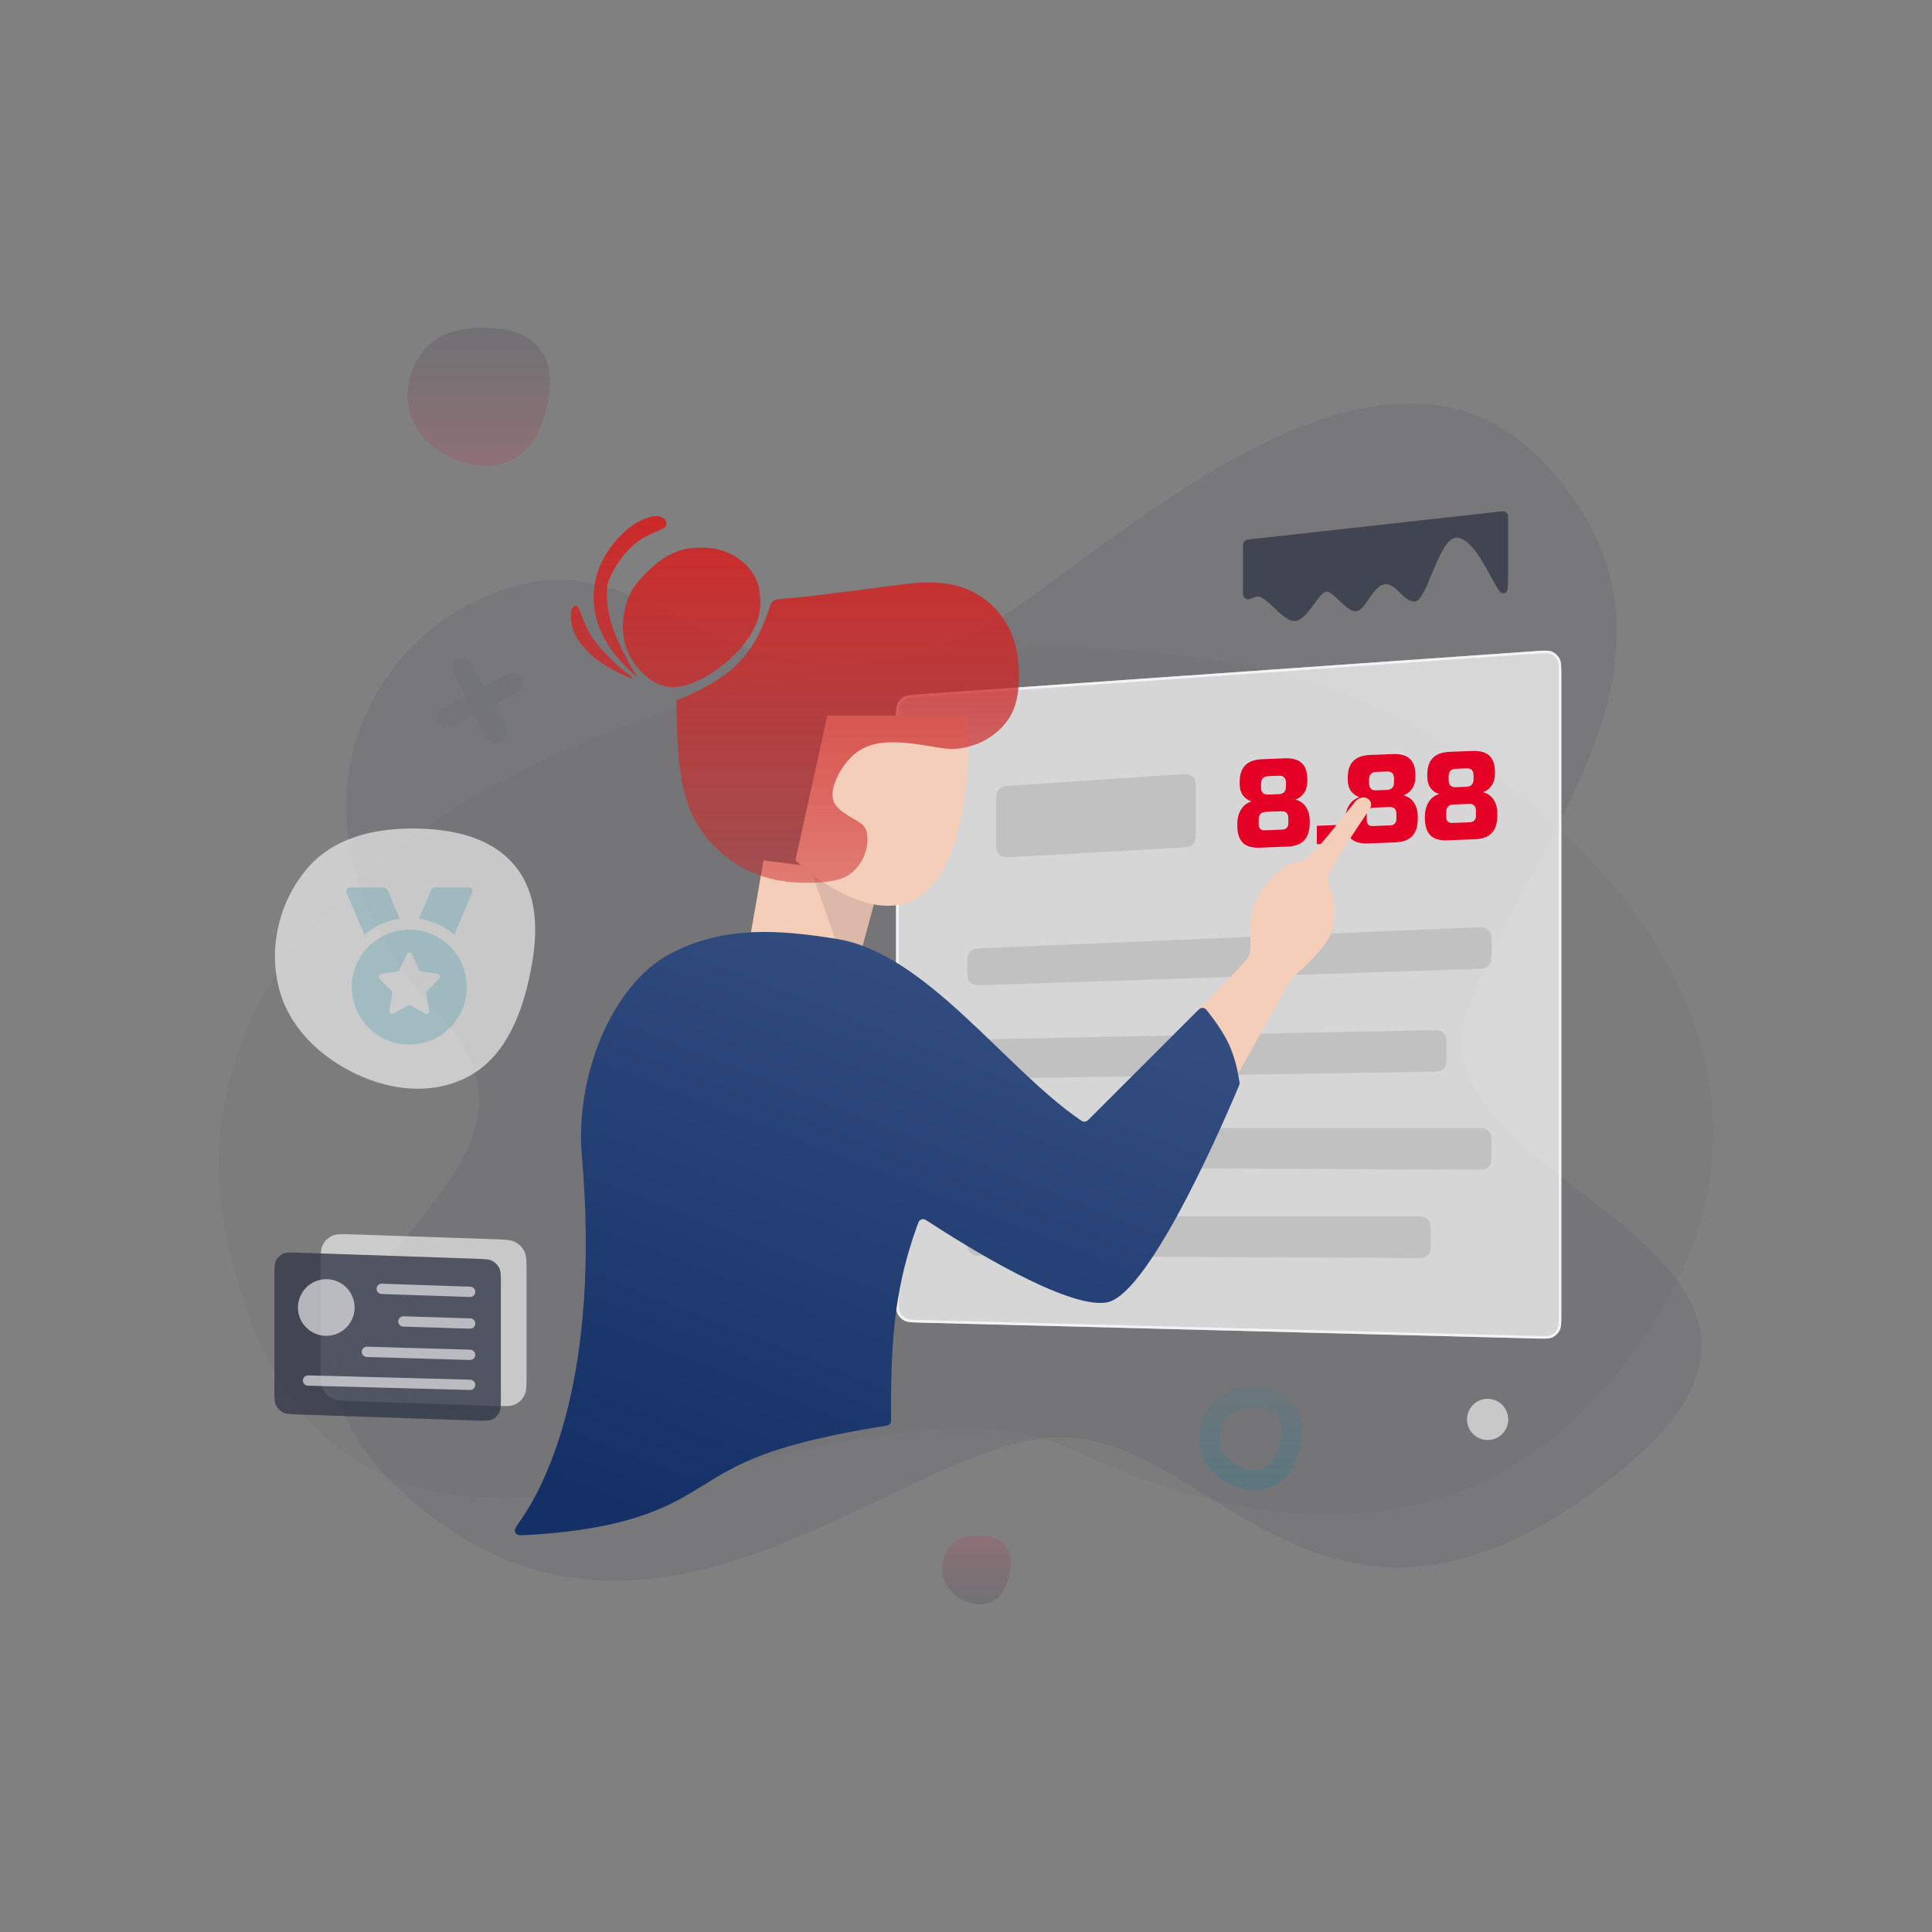 <svg width="375" height="375" viewBox="0 0 375 375" fill="none" xmlns="http://www.w3.org/2000/svg">
<rect x="0" y="0" width="375" height="375" fill="#808080" stroke="none"/>
<path d="M323.546 252.307C349.753 206.086 314.492 160.342 268.748 137.946C196.988 102.814 22.873 146.047 44.316 241.824C65.758 337.6 162.012 259.454 208.232 281.373C254.453 303.292 297.338 298.527 323.546 252.307Z" fill="#323947" fill-opacity="0.05"/>
<path d="M284.472 197.031C295.432 164.152 334.505 126.777 299.72 89.818C264.936 52.859 206.803 116.025 187.266 123.649C140.217 142.01 128.656 104.589 98.637 114.119C68.617 123.649 52.597 162.246 85.295 197.031C117.992 231.815 32.88 250.88 80.053 291.378C127.227 331.876 174.4 280.162 204.897 278.989C235.393 277.816 256.835 330.451 312.586 287.089C368.336 243.728 273.513 229.909 284.472 197.031Z" fill="#323947" fill-opacity="0.1"/>
<path d="M297.92 126.393L178.389 134.774C176.816 134.884 176.029 134.939 175.433 135.281C174.908 135.582 174.487 136.034 174.223 136.578C173.924 137.197 173.924 137.985 173.924 139.562V251.917C173.924 253.558 173.924 254.379 174.241 255.012C174.519 255.57 174.964 256.026 175.514 256.319C176.139 256.652 176.96 256.673 178.6 256.715L298.132 259.803C299.851 259.847 300.711 259.87 301.37 259.549C301.949 259.267 302.422 258.806 302.719 258.234C303.056 257.584 303.056 256.724 303.056 255.005V131.182C303.056 129.392 303.056 128.497 302.7 127.833C302.387 127.25 301.89 126.786 301.286 126.515C300.598 126.206 299.706 126.268 297.92 126.393Z" fill="white" fill-opacity="0.7"/>
<path d="M178.406 135.023L297.938 126.643C298.835 126.58 299.492 126.534 300.011 126.541C300.528 126.548 300.884 126.608 301.183 126.743C301.737 126.991 302.193 127.416 302.48 127.951C302.635 128.241 302.719 128.592 302.762 129.106C302.806 129.624 302.806 130.283 302.806 131.182V255.005C302.806 255.869 302.806 256.501 302.765 257C302.724 257.496 302.644 257.836 302.497 258.119C302.225 258.643 301.791 259.066 301.26 259.324C300.973 259.464 300.631 259.535 300.134 259.563C299.635 259.591 299.002 259.575 298.139 259.553L178.607 256.465C177.782 256.444 177.179 256.428 176.703 256.378C176.23 256.327 175.904 256.244 175.632 256.098C175.128 255.83 174.72 255.411 174.464 254.901C174.326 254.624 174.251 254.297 174.213 253.823C174.175 253.345 174.174 252.742 174.174 251.917V139.562C174.174 138.77 174.174 138.19 174.211 137.731C174.247 137.274 174.318 136.957 174.448 136.687C174.69 136.188 175.076 135.773 175.557 135.498C175.818 135.349 176.129 135.256 176.582 135.188C177.037 135.119 177.616 135.079 178.406 135.023Z" stroke="white" stroke-opacity="0.7" stroke-width="0.5"/>
<path d="M187.743 187.231C187.743 186.153 187.743 185.614 187.949 185.195C188.131 184.827 188.422 184.523 188.783 184.326C189.192 184.102 189.731 184.079 190.808 184.034L286.176 180.015C287.339 179.966 287.92 179.942 288.366 180.153C288.758 180.338 289.08 180.646 289.281 181.03C289.511 181.467 289.511 182.049 289.511 183.212V184.878C289.511 185.966 289.511 186.509 289.302 186.93C289.118 187.3 288.824 187.604 288.46 187.8C288.046 188.023 287.503 188.041 286.416 188.076L191.048 191.202C189.894 191.24 189.318 191.259 188.876 191.046C188.487 190.859 188.169 190.552 187.97 190.169C187.743 189.734 187.743 189.158 187.743 188.004V187.231Z" fill="black" fill-opacity="0.1"/>
<path d="M193.343 155.683C193.343 154.629 193.343 154.102 193.543 153.689C193.72 153.326 194.002 153.024 194.352 152.824C194.751 152.596 195.277 152.561 196.328 152.49L228.697 150.308C229.884 150.228 230.478 150.188 230.935 150.395C231.337 150.576 231.667 150.885 231.875 151.274C232.112 151.716 232.112 152.311 232.112 153.501V161.34C232.112 162.405 232.112 162.937 231.909 163.353C231.73 163.719 231.444 164.021 231.089 164.22C230.685 164.446 230.154 164.476 229.091 164.535L196.722 166.344C195.546 166.41 194.958 166.443 194.506 166.234C194.108 166.051 193.782 165.742 193.577 165.356C193.343 164.916 193.343 164.327 193.343 163.149V155.683Z" fill="black" fill-opacity="0.1"/>
<path d="M187.743 204.931C187.743 203.832 187.743 203.282 187.955 202.858C188.142 202.486 188.441 202.181 188.809 201.987C189.228 201.766 189.778 201.754 190.877 201.732L277.504 199.957C278.644 199.934 279.215 199.922 279.651 200.137C280.036 200.325 280.349 200.632 280.546 201.013C280.769 201.445 280.769 202.015 280.769 203.156V204.839C280.769 205.944 280.769 206.496 280.555 206.921C280.367 207.294 280.067 207.599 279.696 207.793C279.275 208.014 278.723 208.022 277.618 208.039L190.992 209.37C189.856 209.388 189.288 209.396 188.854 209.181C188.472 208.991 188.16 208.684 187.965 208.305C187.743 207.874 187.743 207.306 187.743 206.171V204.931Z" fill="black" fill-opacity="0.1"/>
<path d="M187.743 222.15C187.743 221.03 187.743 220.47 187.961 220.042C188.152 219.665 188.458 219.359 188.835 219.168C189.263 218.95 189.823 218.95 190.943 218.95H286.311C287.431 218.95 287.991 218.95 288.419 219.168C288.795 219.359 289.101 219.665 289.293 220.042C289.511 220.47 289.511 221.03 289.511 222.15V223.835C289.511 224.96 289.511 225.522 289.292 225.951C289.099 226.329 288.791 226.635 288.413 226.826C287.983 227.043 287.421 227.04 286.296 227.035L190.928 226.589C189.812 226.583 189.255 226.581 188.829 226.362C188.454 226.17 188.15 225.864 187.959 225.489C187.743 225.062 187.743 224.504 187.743 223.389V222.15Z" fill="black" fill-opacity="0.1"/>
<path d="M187.743 239.304C187.743 238.184 187.743 237.624 187.961 237.196C188.152 236.82 188.458 236.514 188.835 236.322C189.263 236.104 189.823 236.104 190.943 236.104H274.523C275.643 236.104 276.203 236.104 276.631 236.322C277.007 236.514 277.313 236.82 277.505 237.196C277.723 237.624 277.723 238.184 277.723 239.304V240.988C277.723 242.113 277.723 242.676 277.503 243.105C277.31 243.482 277.002 243.788 276.624 243.979C276.194 244.196 275.631 244.193 274.506 244.188L190.926 243.745C189.811 243.739 189.254 243.736 188.828 243.517C188.454 243.325 188.15 243.019 187.959 242.644C187.743 242.217 187.743 241.66 187.743 240.545V239.304Z" fill="black" fill-opacity="0.1"/>
<path d="M245.689 157.58C244.767 157.616 244.306 158.111 244.306 159.064V160.017C244.306 160.382 244.406 160.672 244.606 160.886C244.821 161.084 245.105 161.176 245.458 161.163L248.915 161.027C249.268 161.013 249.545 160.899 249.745 160.684C249.96 160.454 250.067 160.156 250.067 159.79V158.837C250.067 157.884 249.606 157.426 248.685 157.462L245.689 157.58ZM246.15 150.652C245.228 150.689 244.767 151.183 244.767 152.136V152.851C244.767 153.804 245.228 154.262 246.15 154.226L248.224 154.145C249.145 154.108 249.606 153.614 249.606 152.661V151.946C249.606 150.993 249.145 150.535 248.224 150.571L246.15 150.652ZM254.215 159.627C254.215 161.184 253.862 162.341 253.155 163.1C252.449 163.858 251.342 164.267 249.837 164.326L244.536 164.534C243.031 164.593 241.925 164.272 241.218 163.569C240.511 162.866 240.158 161.736 240.158 160.18V159.941C240.158 158.734 240.45 157.722 241.034 156.905C241.495 156.251 242.124 155.798 242.923 155.544C242.232 155.333 241.671 154.942 241.241 154.371C240.826 153.784 240.619 153.014 240.619 152.061V151.823C240.619 150.377 240.972 149.291 241.679 148.565C242.386 147.822 243.492 147.421 244.997 147.362L249.376 147.19C250.882 147.131 251.988 147.445 252.694 148.132C253.401 148.803 253.754 149.861 253.754 151.307V151.545C253.754 152.498 253.539 153.285 253.109 153.905C252.694 154.509 252.141 154.944 251.45 155.209C252.694 155.51 253.539 156.334 253.985 157.683C254.139 158.169 254.215 158.738 254.215 159.389V159.627Z" fill="#E50026"/>
<path d="M255.596 160.288L259.744 160.125V163.699L255.596 163.861V160.288Z" fill="#E50026"/>
<path d="M266.663 156.756C265.741 156.792 265.281 157.286 265.281 158.239V159.192C265.281 159.558 265.38 159.848 265.58 160.062C265.795 160.26 266.079 160.352 266.433 160.338L269.89 160.203C270.243 160.189 270.519 160.075 270.719 159.86C270.934 159.63 271.042 159.331 271.042 158.966V158.013C271.042 157.06 270.581 156.602 269.659 156.638L266.663 156.756ZM267.124 149.828C266.202 149.864 265.741 150.359 265.741 151.312V152.027C265.741 152.98 266.202 153.438 267.124 153.402L269.198 153.321C270.12 153.284 270.581 152.79 270.581 151.837V151.122C270.581 150.169 270.12 149.711 269.198 149.747L267.124 149.828ZM275.19 158.803C275.19 160.36 274.837 161.517 274.13 162.276C273.423 163.034 272.317 163.443 270.811 163.502L265.511 163.71C264.005 163.769 262.899 163.447 262.193 162.745C261.486 162.042 261.132 160.912 261.132 159.355V159.117C261.132 157.91 261.424 156.898 262.008 156.081C262.469 155.427 263.099 154.974 263.898 154.72C263.206 154.509 262.646 154.118 262.216 153.547C261.801 152.96 261.593 152.19 261.593 151.237V150.999C261.593 149.553 261.947 148.467 262.653 147.741C263.36 146.998 264.466 146.597 265.972 146.538L270.35 146.366C271.856 146.307 272.962 146.621 273.669 147.308C274.376 147.979 274.729 149.037 274.729 150.482V150.721C274.729 151.674 274.514 152.46 274.084 153.081C273.669 153.685 273.116 154.12 272.424 154.385C273.669 154.686 274.514 155.51 274.959 156.859C275.113 157.345 275.19 157.914 275.19 158.565V158.803Z" fill="#E50026"/>
<path d="M282.102 156.149C281.18 156.185 280.719 156.68 280.719 157.633V158.586C280.719 158.951 280.819 159.241 281.018 159.456C281.234 159.654 281.518 159.746 281.871 159.732L285.328 159.596C285.681 159.582 285.958 159.468 286.157 159.254C286.373 159.023 286.48 158.725 286.48 158.36V157.407C286.48 156.454 286.019 155.995 285.097 156.031L282.102 156.149ZM282.562 149.222C281.641 149.258 281.18 149.753 281.18 150.706V151.42C281.18 152.373 281.641 152.832 282.562 152.795L284.636 152.714C285.558 152.678 286.019 152.183 286.019 151.23V150.515C286.019 149.562 285.558 149.104 284.636 149.14L282.562 149.222ZM290.628 158.197C290.628 159.753 290.275 160.911 289.568 161.669C288.861 162.427 287.755 162.836 286.25 162.895L280.949 163.104C279.444 163.163 278.338 162.841 277.631 162.138C276.924 161.435 276.571 160.305 276.571 158.749V158.511C276.571 157.304 276.863 156.291 277.446 155.474C277.907 154.821 278.537 154.367 279.336 154.113C278.645 153.902 278.084 153.511 277.654 152.941C277.239 152.353 277.032 151.583 277.032 150.63V150.392C277.032 148.947 277.385 147.861 278.092 147.134C278.798 146.391 279.905 145.991 281.41 145.931L285.789 145.759C287.294 145.7 288.4 146.014 289.107 146.701C289.814 147.372 290.167 148.431 290.167 149.876V150.114C290.167 151.067 289.952 151.854 289.522 152.474C289.107 153.078 288.554 153.513 287.863 153.778C289.107 154.079 289.952 154.904 290.398 156.252C290.551 156.738 290.628 157.307 290.628 157.958V158.197Z" fill="#E50026"/>
<path d="M144.381 188.928L148.193 167.009L171.065 169.868L165.347 189.405L144.381 188.928Z" fill="#F5CEBA"/>
<path d="M165.347 191.313L155.34 163.2L171.542 168.441L165.347 191.313Z" fill="#DBB8A7"/>
<path d="M242.064 186.072C240.277 188.454 229.675 198.937 229.675 198.937L239.205 210.373L250.641 189.884C250.641 189.884 258.166 183.908 258.741 179.877C259.694 173.206 257.525 172.253 257.788 170.347C258.051 168.441 265.889 157.005 265.889 157.005C266.842 155.576 264.936 153.67 263.03 155.576C263.03 155.576 254.433 166.777 253.023 167.012C249.211 167.647 246.755 169.725 244.446 173.683C241.111 179.401 243.851 183.689 242.064 186.072Z" fill="#F5CEBA"/>
<path d="M130.086 185.118C140.492 179.603 151.392 180.459 162.488 182.258C179.693 185.049 195.083 207.351 209.543 217.282C209.908 217.533 210.091 217.658 210.298 217.697C210.477 217.731 210.674 217.713 210.844 217.647C211.04 217.571 211.203 217.408 211.528 217.083L232.217 196.394C232.657 195.954 232.876 195.735 233.127 195.664C233.346 195.602 233.585 195.618 233.793 195.707C234.033 195.81 234.22 196.053 234.594 196.539C238.003 200.975 239.643 203.978 240.569 209.937C240.593 210.094 240.606 210.173 240.605 210.256C240.604 210.327 240.595 210.404 240.578 210.473C240.56 210.554 240.531 210.624 240.472 210.763C238.734 214.934 223.434 251.105 214.903 252.781C207.208 254.292 186.43 241.185 180.37 237.218C179.789 236.838 179.498 236.648 179.22 236.637C178.977 236.628 178.738 236.708 178.55 236.863C178.335 237.038 178.219 237.362 177.988 238.009C174.021 249.112 172.829 258.505 172.957 275.188C172.961 275.696 172.963 275.95 172.875 276.148C172.795 276.325 172.672 276.47 172.509 276.577C172.327 276.696 172.077 276.734 171.575 276.81C167.647 277.409 156.261 279.31 148.193 282.324C137.2 286.43 134.564 291.175 122.939 294.713C115.702 296.915 107.426 297.664 102.639 297.918C101.297 297.989 100.626 298.025 100.342 297.824C100.078 297.637 99.942 297.393 99.922 297.07C99.9 296.723 100.312 296.129 101.137 294.943C106.139 287.738 116.602 267.129 112.932 224.191C111.635 209.009 118.65 191.178 130.086 185.118Z" fill="url(#paint0_linear_2_61)"/>
<path d="M178.213 174.157C189.837 166.723 187.743 138.896 187.743 138.896H160.582L154.388 167.009C154.388 167.009 168.448 180.402 178.213 174.157Z" fill="#F5CEBA"/>
<path fill-rule="evenodd" clip-rule="evenodd" d="M125.747 100.479C123.812 101.153 122.201 102.201 120.539 103.869C113.94 110.487 113.444 119.467 119.264 126.949C120.505 128.544 124.159 132.144 123.585 131.206C119.66 124.795 117.81 119.825 117.784 115.62C117.771 113.539 117.835 113.239 118.67 111.505C119.755 109.252 121.465 107.012 123.162 105.62C124.425 104.584 125.319 104.08 127.932 102.934C129.105 102.42 129.366 102.197 129.366 101.707C129.366 100.375 127.685 99.805 125.747 100.479ZM132.639 106.662C130.07 107.352 127.898 108.707 125.494 111.118C122.966 113.652 122.098 115.081 121.38 117.885C120.106 122.868 121.336 127.457 124.829 130.752C128.017 133.759 131.196 134.149 135.578 132.069C140.841 129.572 145.806 124.456 147.099 120.199C147.842 117.755 147.701 114.479 146.765 112.448C145.485 109.667 142.769 107.513 139.455 106.65C137.64 106.177 134.419 106.183 132.639 106.662ZM176.373 113.284C175.413 113.404 170.756 114.005 166.024 114.618C161.292 115.231 156.074 115.854 154.428 116.002C149.441 116.45 149.993 116.163 149.075 118.791C146.531 126.076 142.965 130.231 136.328 133.645C135.036 134.309 133.375 135.098 132.636 135.399L131.293 135.944L131.427 141.618C131.707 153.444 133.899 159.918 139.321 164.938C144.02 169.288 149.561 171.35 156.548 171.348C160.16 171.347 162.614 170.962 164.19 170.148C166.581 168.915 168.36 165.928 168.372 163.126C168.381 160.957 167.939 160.205 166.025 159.129C162.316 157.045 161.419 155.943 161.625 153.726C161.87 151.102 164.211 147.371 166.593 145.809C169.569 143.858 173.196 143.592 180.318 144.804C184.193 145.463 184.666 145.494 186.552 145.22C190.81 144.6 194.652 141.953 196.415 138.426C198.36 134.533 198.089 127.604 196.585 123.609C194.966 119.308 191.884 116.121 187.595 114.317C184.753 113.121 180.665 112.745 176.373 113.284ZM111.138 117.893C110.919 118.157 110.79 118.888 110.794 119.836C110.807 122.901 113.113 126.243 116.999 128.829C118.919 130.106 122.554 131.866 122.789 131.631C122.847 131.573 122.247 131.038 121.455 130.444C119.323 128.844 116.171 125.571 114.856 123.593C114.22 122.636 113.382 120.902 112.992 119.737C112.258 117.542 111.803 117.09 111.138 117.893Z" fill="url(#paint1_linear_2_61)"/>
<path d="M62.222 245.826C62.222 243.571 62.222 242.444 62.663 241.597C63.05 240.852 63.668 240.256 64.427 239.894C65.29 239.484 66.418 239.522 68.675 239.599L95.854 240.523C98.079 240.598 99.192 240.636 100.041 241.097C100.788 241.501 101.394 242.128 101.774 242.887C102.206 243.75 102.206 244.861 102.206 247.084L102.206 266.656C102.206 268.91 102.206 270.038 101.766 270.885C101.378 271.63 100.761 272.226 100.002 272.587C99.139 272.998 98.01 272.959 95.754 272.882L68.574 271.958C66.349 271.883 65.237 271.845 64.388 271.385C63.641 270.98 63.034 270.353 62.654 269.594C62.222 268.731 62.222 267.62 62.222 265.397L62.222 245.826Z" fill="white" fill-opacity="0.6"/>
<path d="M53.258 247.817C53.258 246.125 53.258 245.28 53.588 244.644C53.879 244.086 54.342 243.639 54.912 243.368C55.559 243.06 56.406 243.089 58.099 243.147L92.457 244.324C94.125 244.382 94.959 244.41 95.596 244.755C96.156 245.059 96.611 245.529 96.895 246.098C97.219 246.745 97.219 247.579 97.219 249.246L97.219 271.063C97.219 272.755 97.219 273.6 96.889 274.236C96.598 274.794 96.135 275.242 95.565 275.512C94.918 275.82 94.072 275.791 92.379 275.733L58.02 274.556C56.352 274.499 55.518 274.47 54.881 274.125C54.321 273.821 53.867 273.351 53.582 272.782C53.258 272.135 53.258 271.301 53.258 269.635L53.258 247.817Z" fill="#323947" fill-opacity="0.8"/>
<circle cx="63.33" cy="253.787" r="5.5" fill="white" fill-opacity="0.6"/>
<path d="M74.095 250.163L91.251 250.745M91.251 256.894L78.294 256.494M91.251 262.971L71.218 262.389M91.251 268.793L59.792 267.957" stroke="white" stroke-opacity="0.6" stroke-width="2" stroke-linecap="round"/>
<path d="M290.95 99.311L242.688 104.673H242.688C242.185 104.729 241.933 104.757 241.743 104.873C241.576 104.976 241.442 105.125 241.359 105.302C241.265 105.504 241.265 105.757 241.265 106.264V114.632C241.265 115.303 241.265 115.638 241.43 115.889C241.582 116.118 241.788 116.259 242.057 116.316C242.35 116.379 242.735 116.228 243.504 115.926C243.719 115.842 243.927 115.791 244.124 115.791C246.03 115.791 248.889 120.556 251.271 120.556C253.654 120.556 256.036 114.838 257.466 114.838C258.895 114.838 261.278 118.706 263.184 118.65C265.09 118.594 266.519 113.408 268.902 113.408C271.284 113.408 272.237 116.744 274.62 116.744C277.002 116.744 279.269 104.355 282.72 104.355C284.603 104.355 286.679 106.988 288.489 110.304C290.196 113.431 291.05 114.994 291.452 115.109C291.828 115.217 292.15 115.135 292.429 114.86C292.727 114.566 292.727 112.859 292.727 109.446V100.901C292.727 100.282 292.727 99.973 292.602 99.747C292.493 99.549 292.32 99.394 292.111 99.307C291.873 99.208 291.565 99.243 290.95 99.311Z" fill="#323947" fill-opacity="0.8"/>
<path d="M89.774 129.622L93.074 135.962M96.374 142.302L93.074 135.962M93.074 135.962L99.414 132.662M93.074 135.962L86.734 139.262" stroke="url(#paint2_linear_2_61)" stroke-opacity="0.4" stroke-width="4" stroke-linecap="round"/>
<path fill-rule="evenodd" clip-rule="evenodd" d="M93.628 63.61C97.808 63.603 102.242 64.433 104.812 67.729C107.357 70.993 106.964 75.448 105.993 79.47C105.041 83.413 103.249 87.28 99.644 89.139C95.931 91.053 91.531 90.629 87.735 88.886C83.841 87.097 80.513 84.036 79.48 79.877C78.425 75.629 79.615 71.067 82.488 67.764C85.224 64.618 89.459 63.616 93.628 63.61Z" fill="url(#paint3_linear_2_61)"/>
<path fill-rule="evenodd" clip-rule="evenodd" d="M189.858 298.049C191.876 298.045 194.016 298.459 195.257 300.101C196.485 301.726 196.296 303.945 195.827 305.949C195.367 307.913 194.502 309.838 192.762 310.764C190.969 311.718 188.845 311.507 187.013 310.638C185.133 309.748 183.526 308.223 183.028 306.151C182.518 304.036 183.093 301.763 184.479 300.118C185.8 298.551 187.845 298.052 189.858 298.049Z" fill="url(#paint4_linear_2_61)"/>
<path fill-rule="evenodd" clip-rule="evenodd" d="M243.136 271.272C245.556 271.268 248.123 271.764 249.611 273.733C251.084 275.682 250.857 278.343 250.294 280.746C249.743 283.101 248.706 285.411 246.619 286.521C244.469 287.665 241.922 287.412 239.725 286.37C237.47 285.302 235.544 283.473 234.946 280.989C234.335 278.452 235.024 275.726 236.687 273.754C238.271 271.874 240.722 271.276 243.136 271.272Z" stroke="url(#paint5_linear_2_61)" stroke-width="4"/>
<circle cx="288.746" cy="275.507" r="4" fill="white" fill-opacity="0.6"/>
<path fill-rule="evenodd" clip-rule="evenodd" d="M79.92 160.815C87.559 160.803 95.663 162.367 100.36 168.583C105.01 174.738 104.292 183.137 102.517 190.723C100.777 198.158 97.502 205.448 90.913 208.954C84.128 212.564 76.087 211.765 69.15 208.477C62.033 205.104 55.952 199.332 54.063 191.49C52.135 183.48 54.31 174.877 59.56 168.649C64.561 162.716 72.3 160.827 79.92 160.815Z" fill="white" fill-opacity="0.6"/>
<path fill-rule="evenodd" clip-rule="evenodd" d="M79.449 180.434C85.611 180.434 90.606 185.429 90.606 191.591C90.606 197.753 85.611 202.749 79.449 202.749C73.287 202.749 68.291 197.753 68.291 191.591C68.291 185.429 73.287 180.434 79.449 180.434ZM79.051 185.094L78.986 185.199L77.547 188.251C77.49 188.37 77.394 188.462 77.279 188.512L77.158 188.546L73.94 189.036C73.828 189.053 73.724 189.109 73.645 189.194C73.475 189.377 73.453 189.654 73.579 189.861L73.654 189.958L75.983 192.334C76.074 192.427 76.128 192.551 76.137 192.681L76.131 192.812L75.582 196.167C75.563 196.284 75.581 196.404 75.633 196.51C75.747 196.736 75.993 196.843 76.219 196.781L76.33 196.736L79.209 195.153C79.322 195.091 79.451 195.075 79.572 195.106L79.689 195.153L82.568 196.736C82.668 196.792 82.783 196.811 82.895 196.791C83.136 196.747 83.309 196.536 83.323 196.292L83.316 196.167L82.767 192.812C82.746 192.681 82.771 192.547 82.837 192.436L82.915 192.334L85.244 189.958C85.325 189.875 85.378 189.766 85.394 189.649C85.429 189.396 85.291 189.158 85.073 189.068L84.958 189.036L81.74 188.546C81.614 188.527 81.501 188.46 81.42 188.361L81.351 188.251L79.912 185.199C79.861 185.092 79.779 185.006 79.677 184.953C79.458 184.84 79.2 184.905 79.051 185.094ZM90.965 172.251C91.376 172.251 91.709 172.584 91.709 172.995C91.709 173.096 91.688 173.196 91.649 173.288L88.161 181.425C86.263 179.796 83.904 178.69 81.306 178.33L83.718 172.702C83.835 172.429 84.104 172.251 84.401 172.251H90.965ZM74.496 172.251C74.793 172.251 75.062 172.429 75.179 172.702L77.591 178.33C74.993 178.691 72.633 179.797 70.735 181.425L67.248 173.288C67.087 172.911 67.261 172.473 67.639 172.312C67.732 172.272 67.831 172.251 67.932 172.251H74.496Z" fill="#008099" fill-opacity="0.2"/>
<defs>
<linearGradient id="paint0_linear_2_61" x1="177.356" y1="181.598" x2="131.595" y2="297.729" gradientUnits="userSpaceOnUse">
<stop stop-color="#334D80"/>
<stop offset="1" stop-color="#143066"/>
</linearGradient>
<linearGradient id="paint1_linear_2_61" x1="154.294" y1="100.195" x2="154.294" y2="171.348" gradientUnits="userSpaceOnUse">
<stop stop-color="#CC2929"/>
<stop offset="1" stop-color="#CC2929" stop-opacity="0.5"/>
</linearGradient>
<linearGradient id="paint2_linear_2_61" x1="99.414" y1="132.662" x2="86.734" y2="139.262" gradientUnits="userSpaceOnUse">
<stop stop-color="#323947" stop-opacity="0.2"/>
<stop offset="1" stop-color="#323947" stop-opacity="0.1"/>
</linearGradient>
<linearGradient id="paint3_linear_2_61" x1="92.919" y1="63.609" x2="92.919" y2="90.396" gradientUnits="userSpaceOnUse">
<stop stop-color="#323947" stop-opacity="0.2"/>
<stop offset="1" stop-color="#C7344C" stop-opacity="0.2"/>
</linearGradient>
<linearGradient id="paint4_linear_2_61" x1="189.515" y1="311.391" x2="189.515" y2="298.048" gradientUnits="userSpaceOnUse">
<stop stop-color="#323947" stop-opacity="0.2"/>
<stop offset="1" stop-color="#C7344C" stop-opacity="0.2"/>
</linearGradient>
<linearGradient id="paint5_linear_2_61" x1="242.726" y1="271.272" x2="242.726" y2="287.272" gradientUnits="userSpaceOnUse">
<stop stop-color="#007F99" stop-opacity="0.1"/>
<stop offset="1" stop-color="#007F99" stop-opacity="0.2"/>
</linearGradient>
</defs>
</svg>
